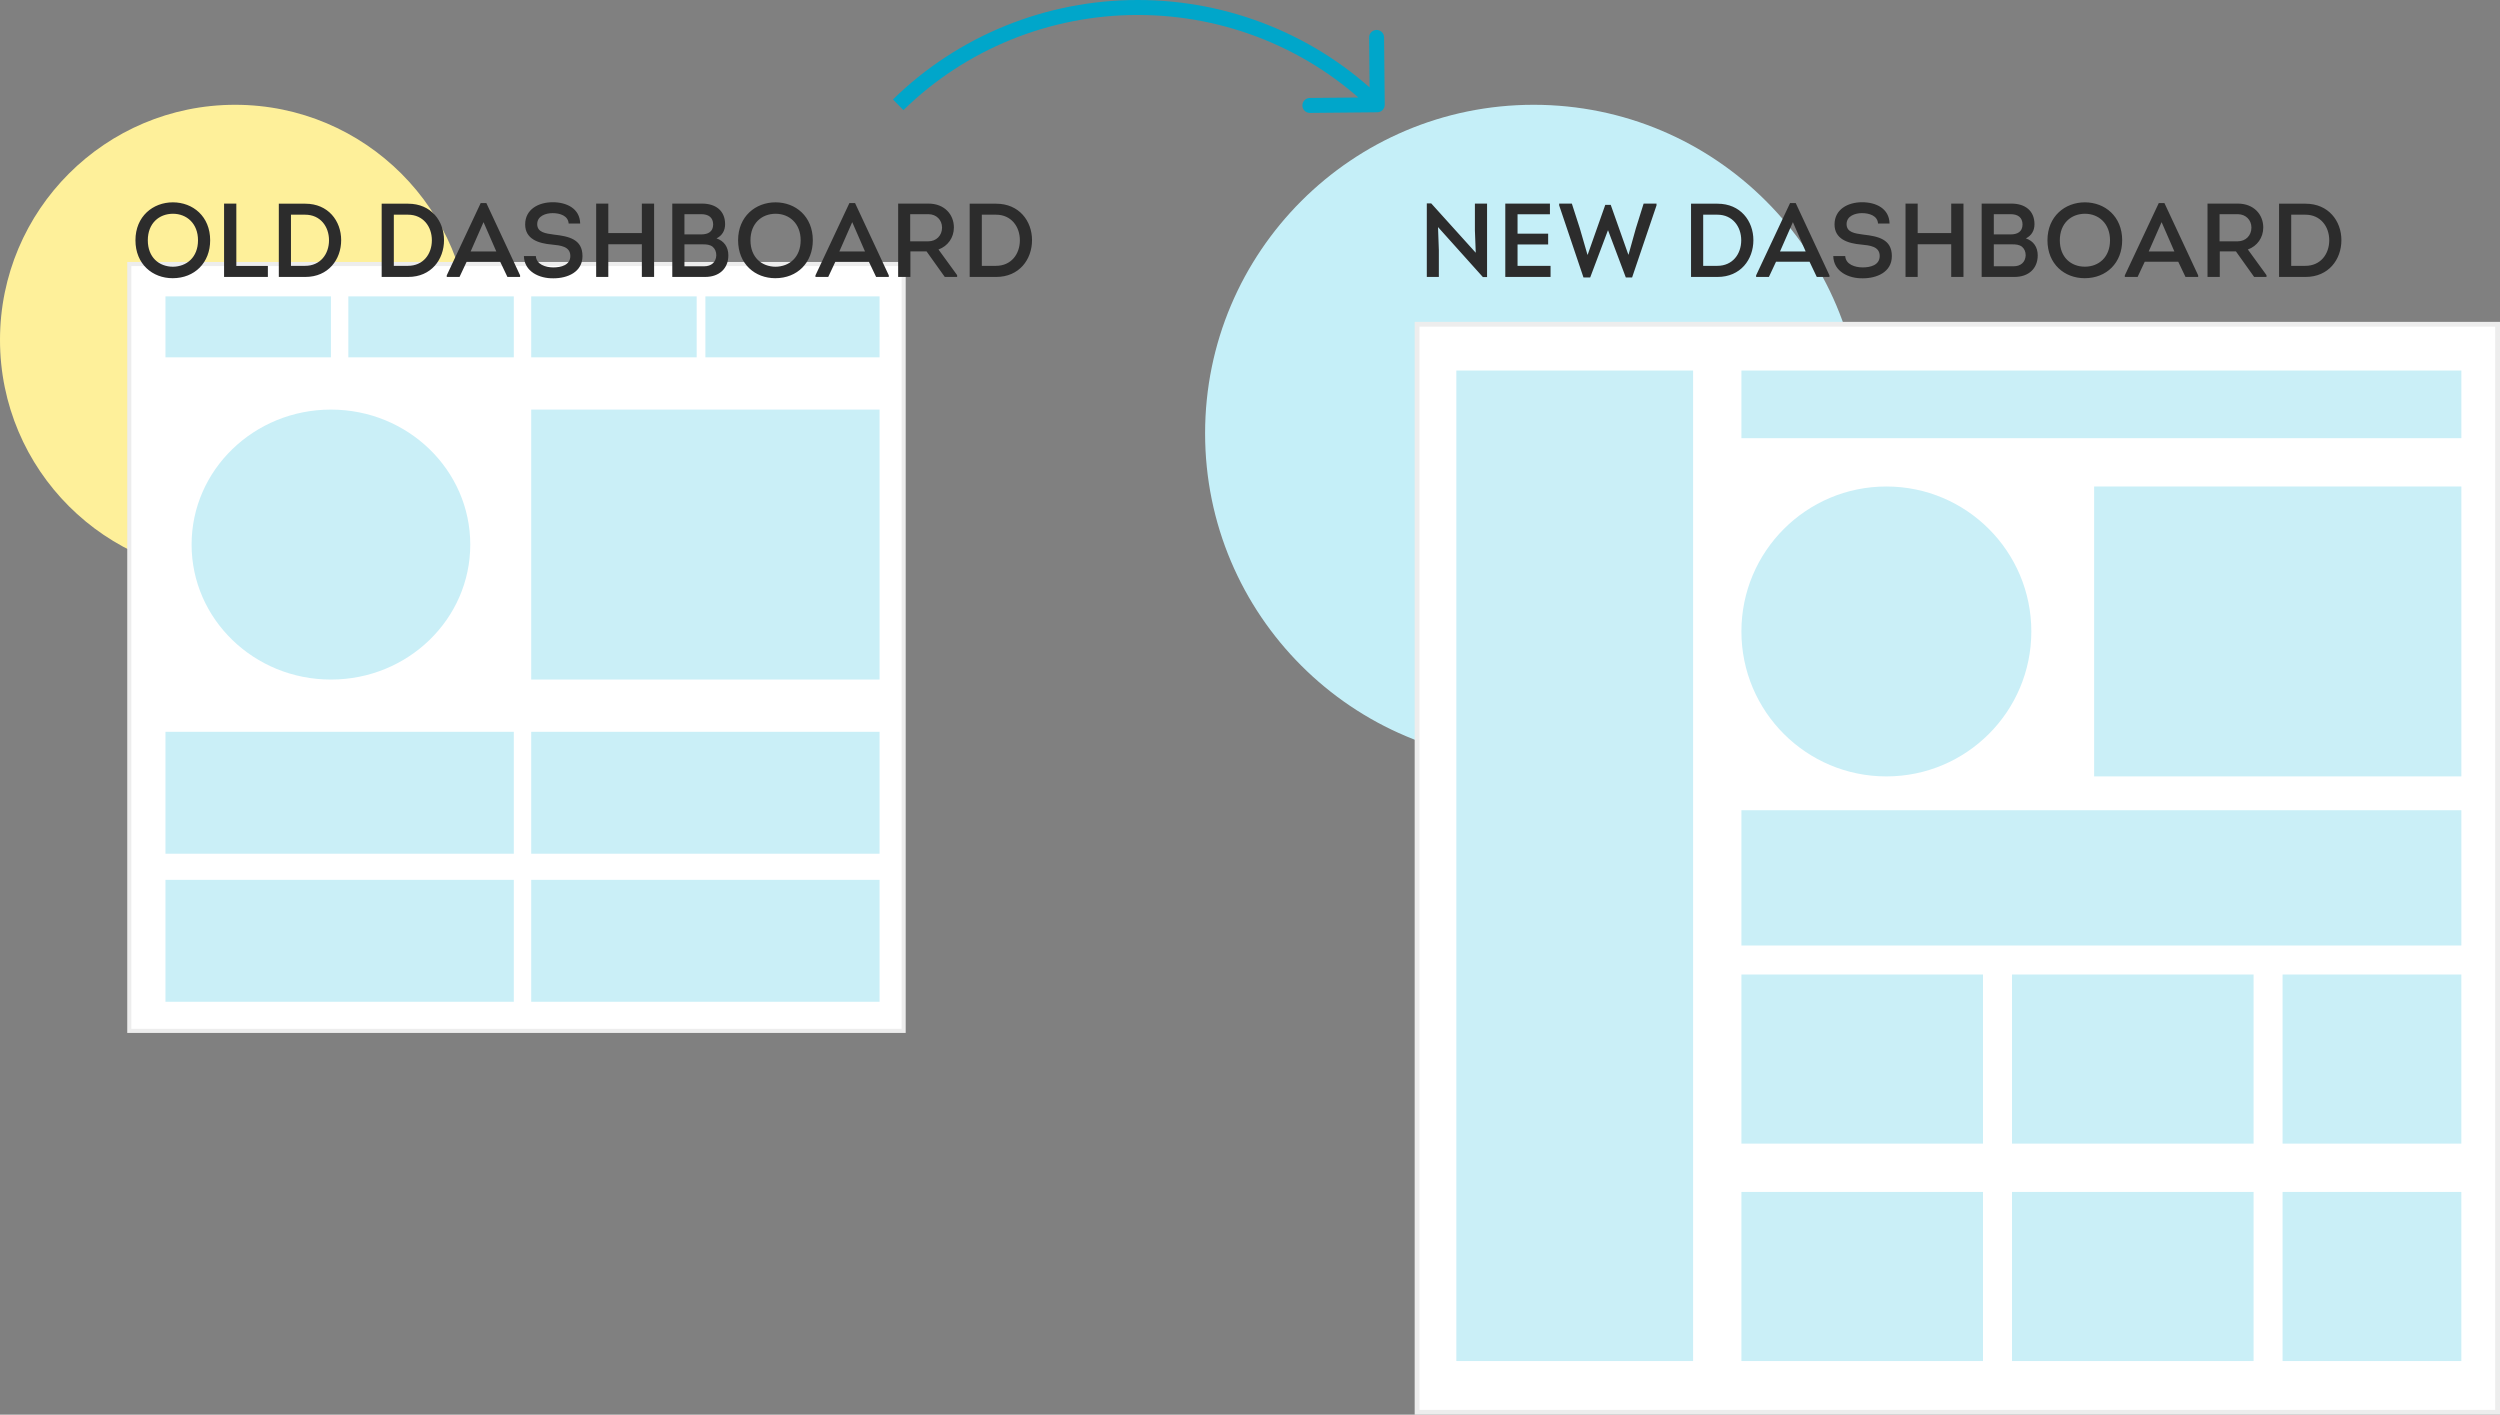<svg width="334" height="189" viewBox="0 0 334 189" fill="none" xmlns="http://www.w3.org/2000/svg">
<rect x="0" y="0" width="334" height="189" fill="#808080" stroke="none"/>
<circle cx="31.413" cy="45.413" r="31.413" fill="#FEF09A"/>
<rect x="17.273" y="35.273" width="103.454" height="102.454" fill="white" stroke="#EDEDED" stroke-width="0.546"/>
<rect x="22.106" y="39.596" width="22.106" height="8.144" fill="#CAEFF7"/>
<rect x="70.971" y="54.721" width="46.538" height="36.067" fill="#CAEFF7"/>
<rect x="70.971" y="97.769" width="46.538" height="16.288" fill="#CAEFF7"/>
<rect x="22.106" y="97.769" width="46.538" height="16.288" fill="#CAEFF7"/>
<rect x="22.106" y="117.548" width="46.538" height="16.288" fill="#CAEFF7"/>
<rect x="70.971" y="117.548" width="46.538" height="16.288" fill="#CAEFF7"/>
<rect x="46.538" y="39.596" width="22.106" height="8.144" fill="#CAEFF7"/>
<rect x="70.971" y="39.596" width="22.106" height="8.144" fill="#CAEFF7"/>
<rect x="94.24" y="39.596" width="23.269" height="8.144" fill="#CAEFF7"/>
<ellipse cx="44.212" cy="72.755" rx="18.615" ry="18.034" fill="#CAEFF7"/>
<path d="M28.078 32.1C28.078 28.908 25.768 27.032 23.094 27.032C20.434 27.032 18.096 28.908 18.096 32.1C18.096 35.292 20.378 37.168 23.066 37.168C26.02 37.168 28.078 35.082 28.078 32.1ZM19.748 32.1C19.748 29.832 21.26 28.558 23.108 28.558C24.942 28.558 26.454 29.86 26.454 32.1C26.454 34.382 24.928 35.628 23.094 35.628C21.246 35.628 19.748 34.382 19.748 32.1ZM31.574 27.2H29.936V37H35.788V35.53H31.574V27.2ZM37.25 27.214V37H40.792C43.872 37 45.58 34.662 45.58 32.086C45.58 29.51 43.844 27.214 40.792 27.214H37.25ZM38.874 35.516V28.684H40.778C42.78 28.684 43.956 30.252 43.956 32.1C43.956 33.948 42.794 35.516 40.764 35.516H38.874ZM50.991 27.214V37H54.533C57.613 37 59.321 34.662 59.321 32.086C59.321 29.51 57.585 27.214 54.533 27.214H50.991ZM52.615 35.516V28.684H54.519C56.521 28.684 57.697 30.252 57.697 32.1C57.697 33.948 56.535 35.516 54.505 35.516H52.615ZM66.825 34.97L67.791 37H69.485V36.79L64.977 27.13H64.221L59.685 36.79V37H61.393L62.345 34.97H66.825ZM64.599 29.678L66.307 33.598H62.877L64.599 29.678ZM69.994 34.214C70.036 36.272 72.038 37.224 73.956 37.182C75.79 37.182 77.82 36.37 77.82 34.214C77.82 31.96 76 31.568 74.012 31.344C72.878 31.19 71.772 31.05 71.772 29.944C71.772 28.838 72.934 28.474 73.83 28.474C74.796 28.474 75.902 28.81 75.972 29.86H77.512C77.47 27.858 75.706 27.018 73.844 27.018C71.94 27.018 70.162 27.97 70.162 29.986C70.162 31.946 71.94 32.52 73.732 32.674C74.866 32.786 76.196 32.912 76.196 34.2C76.196 35.418 74.964 35.726 73.928 35.726C72.864 35.726 71.66 35.32 71.59 34.214H69.994ZM87.388 37V27.2H85.751V31.134H81.27V27.2H79.647V37H81.27V32.632H85.751V37H87.388ZM96.874 29.958C96.874 28.11 95.572 27.2 93.794 27.2H89.818V37H94.2C96.104 37 97.308 35.866 97.308 34.116C97.308 33.01 96.748 32.198 95.726 31.848C96.496 31.47 96.874 30.784 96.874 29.958ZM93.682 28.614C94.634 28.614 95.278 29.034 95.278 30C95.264 30.952 94.62 31.316 93.682 31.316H91.442V28.614H93.682ZM93.92 32.646C94.368 32.646 94.816 32.674 95.194 32.954C95.53 33.234 95.698 33.626 95.698 34.116C95.656 35.054 95.012 35.572 94.102 35.572H91.442V32.646H93.92ZM108.592 32.1C108.592 28.908 106.282 27.032 103.608 27.032C100.948 27.032 98.61 28.908 98.61 32.1C98.61 35.292 100.892 37.168 103.58 37.168C106.534 37.168 108.592 35.082 108.592 32.1ZM100.262 32.1C100.262 29.832 101.774 28.558 103.622 28.558C105.456 28.558 106.968 29.86 106.968 32.1C106.968 34.382 105.442 35.628 103.608 35.628C101.76 35.628 100.262 34.382 100.262 32.1ZM116.084 34.97L117.05 37H118.744V36.79L114.236 27.13H113.48L108.944 36.79V37H110.652L111.604 34.97H116.084ZM113.858 29.678L115.566 33.598H112.136L113.858 29.678ZM125.382 33.332C126.628 32.884 127.44 31.75 127.44 30.392C127.44 28.642 126.166 27.2 124.038 27.2H119.992V37H121.63V33.584H123.786L126.222 37H127.874V36.762L125.382 33.332ZM121.602 32.24V28.614H124.024C125.102 28.614 125.858 29.384 125.858 30.406C125.858 31.47 125.088 32.24 124.024 32.24H121.602ZM129.549 27.214V37H133.091C136.171 37 137.879 34.662 137.879 32.086C137.879 29.51 136.143 27.214 133.091 27.214H129.549ZM131.173 35.516V28.684H133.077C135.079 28.684 136.255 30.252 136.255 32.1C136.255 33.948 135.093 35.516 133.063 35.516H131.173Z" fill="#2C2C2C"/>
<circle cx="204.896" cy="57.895" r="43.895" fill="#C5EFF8"/>
<rect x="189.323" y="43.323" width="144.354" height="145.354" fill="white" stroke="#EDEDED" stroke-width="0.646"/>
<rect x="194.567" y="49.504" width="31.631" height="132.332" fill="#CAEFF7"/>
<rect x="279.776" y="64.996" width="49.06" height="38.731" fill="#CAEFF7"/>
<rect x="304.951" y="130.194" width="23.884" height="22.593" fill="#CAEFF7"/>
<rect x="232.653" y="130.194" width="32.276" height="22.593" fill="#CAEFF7"/>
<rect x="232.653" y="108.246" width="96.183" height="18.075" fill="#CAEFF7"/>
<rect x="268.802" y="130.194" width="32.276" height="22.593" fill="#CAEFF7"/>
<rect x="232.653" y="159.243" width="32.276" height="22.593" fill="#CAEFF7"/>
<rect x="268.802" y="159.243" width="32.276" height="22.593" fill="#CAEFF7"/>
<rect x="304.951" y="159.243" width="23.884" height="22.593" fill="#CAEFF7"/>
<rect x="232.653" y="49.504" width="96.183" height="9.037" fill="#CAEFF7"/>
<circle cx="252.019" cy="84.362" r="19.366" fill="#CAEFF7"/>
<path d="M198.111 37.014H198.671V27.2H197.047V30.77L197.159 33.766L191.209 27.172H190.621V37H192.231V33.444L192.119 30.336L198.111 37.014ZM207.071 27.2H201.107V37H207.155V35.516H202.745V32.66H206.833V31.218H202.745V28.628H207.071V27.2ZM214.465 27.368L212.113 34.032H212.085L211.063 30.504L209.999 27.2H208.305V27.438L211.553 37.07H212.449L214.815 30.784H214.843L217.209 37.07H218.049L221.311 27.438V27.2H219.589L218.553 30.504L217.573 34.018H217.545L215.193 27.368H214.465ZM225.922 27.214V37H229.464C232.544 37 234.252 34.662 234.252 32.086C234.252 29.51 232.516 27.214 229.464 27.214H225.922ZM227.546 35.516V28.684H229.45C231.452 28.684 232.628 30.252 232.628 32.1C232.628 33.948 231.466 35.516 229.436 35.516H227.546ZM241.756 34.97L242.722 37H244.416V36.79L239.908 27.13H239.152L234.616 36.79V37H236.324L237.276 34.97H241.756ZM239.53 29.678L241.238 33.598H237.808L239.53 29.678ZM244.926 34.214C244.968 36.272 246.97 37.224 248.888 37.182C250.722 37.182 252.752 36.37 252.752 34.214C252.752 31.96 250.932 31.568 248.944 31.344C247.81 31.19 246.704 31.05 246.704 29.944C246.704 28.838 247.866 28.474 248.762 28.474C249.728 28.474 250.834 28.81 250.904 29.86H252.444C252.402 27.858 250.638 27.018 248.776 27.018C246.872 27.018 245.094 27.97 245.094 29.986C245.094 31.946 246.872 32.52 248.664 32.674C249.798 32.786 251.128 32.912 251.128 34.2C251.128 35.418 249.896 35.726 248.86 35.726C247.796 35.726 246.592 35.32 246.522 34.214H244.926ZM262.32 37V27.2H260.682V31.134H256.202V27.2H254.578V37H256.202V32.632H260.682V37H262.32ZM271.806 29.958C271.806 28.11 270.504 27.2 268.726 27.2H264.75V37H269.132C271.036 37 272.24 35.866 272.24 34.116C272.24 33.01 271.68 32.198 270.658 31.848C271.428 31.47 271.806 30.784 271.806 29.958ZM268.614 28.614C269.566 28.614 270.21 29.034 270.21 30C270.196 30.952 269.552 31.316 268.614 31.316H266.374V28.614H268.614ZM268.852 32.646C269.3 32.646 269.748 32.674 270.126 32.954C270.462 33.234 270.63 33.626 270.63 34.116C270.588 35.054 269.944 35.572 269.034 35.572H266.374V32.646H268.852ZM283.523 32.1C283.523 28.908 281.213 27.032 278.539 27.032C275.879 27.032 273.541 28.908 273.541 32.1C273.541 35.292 275.823 37.168 278.511 37.168C281.465 37.168 283.523 35.082 283.523 32.1ZM275.193 32.1C275.193 29.832 276.705 28.558 278.553 28.558C280.387 28.558 281.899 29.86 281.899 32.1C281.899 34.382 280.373 35.628 278.539 35.628C276.691 35.628 275.193 34.382 275.193 32.1ZM291.016 34.97L291.982 37H293.676V36.79L289.168 27.13H288.412L283.876 36.79V37H285.584L286.536 34.97H291.016ZM288.79 29.678L290.498 33.598H287.068L288.79 29.678ZM300.314 33.332C301.56 32.884 302.372 31.75 302.372 30.392C302.372 28.642 301.098 27.2 298.97 27.2H294.924V37H296.562V33.584H298.718L301.154 37H302.806V36.762L300.314 33.332ZM296.534 32.24V28.614H298.956C300.034 28.614 300.79 29.384 300.79 30.406C300.79 31.47 300.02 32.24 298.956 32.24H296.534ZM304.481 27.214V37H308.023C311.103 37 312.811 34.662 312.811 32.086C312.811 29.51 311.075 27.214 308.023 27.214H304.481ZM306.105 35.516V28.684H308.009C310.011 28.684 311.187 30.252 311.187 32.1C311.187 33.948 310.025 35.516 307.995 35.516H306.105Z" fill="#2C2C2C"/>
<path d="M184.01 15C184.562 14.995 185.005 14.543 185 13.99L184.913 4.991C184.907 4.438 184.455 3.995 183.903 4C183.351 4.006 182.907 4.458 182.913 5.01L182.99 13.01L174.991 13.087C174.438 13.093 173.995 13.545 174 14.097C174.006 14.649 174.458 15.093 175.01 15.087L184.01 15ZM134.682 4.379L134.305 3.452V3.452L134.682 4.379ZM184.7 13.286C180.404 9.073 175.305 5.731 169.695 3.452L168.942 5.305C174.313 7.487 179.191 10.684 183.3 14.714L184.7 13.286ZM169.695 3.452C164.084 1.173 158.072 0 152 0V2C157.814 2 163.571 3.123 168.942 5.305L169.695 3.452ZM152 0C145.928 0 139.916 1.173 134.305 3.452L135.058 5.305C140.429 3.123 146.186 2 152 2V0ZM134.305 3.452C128.695 5.731 123.596 9.073 119.3 13.286L120.7 14.714C124.809 10.684 129.687 7.487 135.058 5.305L134.305 3.452Z" fill="#00A6CA"/>
</svg>

